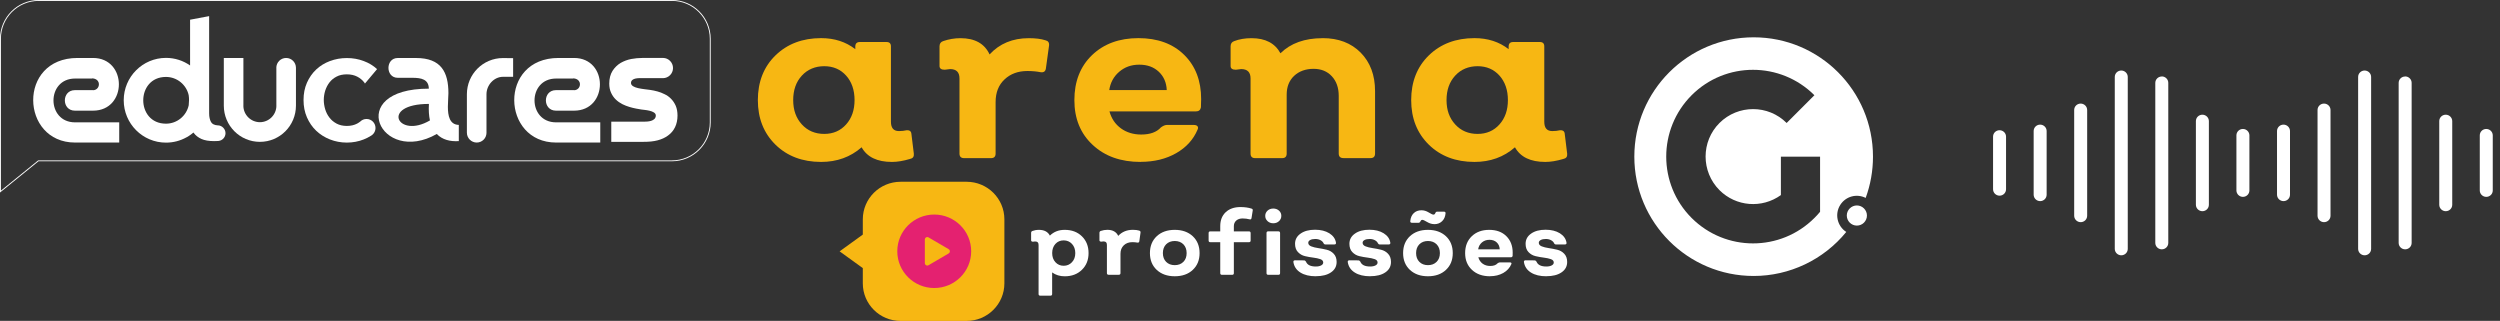 <svg width="335" height="43" viewBox="0 0 335 43" fill="none" xmlns="http://www.w3.org/2000/svg">
<rect x="0" y="0" width="335" height="43" fill="#333333" stroke="none"/>
<g clip-path="url(#clip0_40_3886)">
<path d="M37.032 9.08V14.157H37.037C37.037 15.381 36.042 16.373 34.827 16.373C33.611 16.373 32.611 15.381 32.611 14.157H32.616V7.768H29.991V14.157C29.991 16.831 32.152 19.008 34.827 19.008C37.502 19.008 39.657 16.836 39.657 14.157V9.074C39.651 8.352 39.065 7.768 38.342 7.768C37.617 7.768 37.032 8.352 37.026 9.08" fill="white"/>
<path d="M29.184 16.803C28.726 16.77 28.422 16.616 28.278 16.351C28.112 16.048 28.024 15.662 28.024 15.199V2.161L25.471 2.641V8.771C24.553 8.131 23.442 7.757 22.243 7.757C19.115 7.757 16.579 10.298 16.579 13.435C16.579 16.572 19.115 19.113 22.243 19.113C23.233 19.113 24.166 18.859 24.979 18.407C25.045 18.374 25.111 18.341 25.178 18.302C25.443 18.137 25.692 17.955 25.924 17.757L25.962 17.812C26.217 18.159 26.559 18.424 26.996 18.622C27.427 18.815 27.991 18.909 28.687 18.909C28.842 18.909 29.046 18.909 29.251 18.892C29.256 18.892 29.267 18.892 29.273 18.887C29.803 18.837 30.218 18.391 30.218 17.845C30.218 17.299 29.765 16.809 29.195 16.797M22.238 10.309C23.724 10.309 24.968 11.351 25.283 12.746C25.355 13.236 25.338 13.595 25.288 14.107C24.984 15.513 23.735 16.572 22.238 16.572C18.176 16.572 18.187 10.309 22.238 10.309Z" fill="white"/>
<path d="M48.289 16.279C48.156 16.384 48.013 16.472 47.858 16.561C47.471 16.765 47.007 16.875 46.476 16.875C45.946 16.875 45.481 16.765 45.1 16.561C44.713 16.351 44.393 16.086 44.144 15.756C43.89 15.43 43.702 15.056 43.575 14.642C43.453 14.223 43.387 13.804 43.387 13.396C43.387 12.988 43.453 12.564 43.575 12.156C43.708 11.753 43.89 11.384 44.144 11.053C44.393 10.728 44.713 10.463 45.1 10.265C45.481 10.061 45.946 9.962 46.476 9.962C47.007 9.962 47.471 10.066 47.858 10.265C48.239 10.458 48.565 10.728 48.814 11.053L48.902 11.197L50.527 9.262C50.024 8.798 49.433 8.435 48.742 8.181C48.035 7.911 47.283 7.779 46.476 7.779C45.669 7.779 44.923 7.916 44.21 8.181C43.498 8.451 42.884 8.826 42.365 9.317C41.845 9.807 41.431 10.403 41.127 11.092C40.823 11.786 40.674 12.547 40.674 13.402C40.674 14.256 40.823 15.017 41.127 15.717C41.431 16.417 41.845 17.018 42.365 17.514C42.884 18.01 43.498 18.402 44.21 18.683C44.923 18.964 45.68 19.107 46.476 19.107C47.272 19.107 48.04 18.964 48.742 18.683C49.09 18.545 49.411 18.385 49.709 18.192C50.074 17.988 50.317 17.597 50.317 17.145C50.317 16.483 49.781 15.943 49.118 15.943C48.792 15.943 48.499 16.07 48.283 16.279" fill="white"/>
<path d="M60.088 12.498C60.088 9.686 59.132 7.773 55.749 7.773C55.44 7.773 54.252 7.773 53.296 7.773C51.638 7.773 51.638 10.425 53.296 10.425C53.948 10.425 54.6 10.425 55.252 10.425C56.457 10.425 57.446 10.629 57.463 11.88C46.078 11.88 50.986 22.244 58.529 17.955C59.27 18.727 60.331 18.986 61.48 18.909V16.737C60.237 16.709 60.016 15.496 60.016 14.3C60.016 13.622 60.088 12.95 60.088 12.498ZM57.612 16.136C53.307 18.672 50.875 13.925 57.474 13.925C57.424 14.791 57.474 15.519 57.612 16.136Z" fill="white"/>
<path d="M12.462 12.079H10.041C8.24 12.079 8.24 14.829 10.041 14.829H12.462C17.087 14.829 17.087 7.768 12.462 7.768H10.384C2.315 7.768 2.735 19.102 10.058 19.102H15.976V16.395H10.058C6.211 16.395 6.195 10.524 10.058 10.524H12.318C12.318 10.469 13.252 10.507 13.252 11.307C13.252 11.748 12.898 12.09 12.462 12.09" fill="white"/>
<path fill-rule="evenodd" clip-rule="evenodd" d="M65.189 17.823C65.172 18.534 64.592 19.102 63.879 19.102C63.166 19.102 62.563 18.512 62.563 17.784V12.63C62.563 9.945 64.724 7.779 67.399 7.779C67.902 7.779 68.405 7.784 68.758 7.795V10.292H67.399C66.178 10.298 65.189 11.406 65.189 12.63V17.823Z" fill="white"/>
<path d="M90.786 15.491C90.786 16.075 90.67 16.605 90.455 17.046C90.239 17.498 89.919 17.872 89.51 18.165C89.117 18.457 88.648 18.666 88.123 18.804C87.587 18.948 86.995 19.008 86.15 19.008H81.911V16.301H86.398C86.686 16.301 87.879 16.29 87.879 15.475C87.879 14.785 86.249 14.73 85.945 14.675C85.73 14.636 85.498 14.603 85.227 14.548C84.939 14.493 84.635 14.421 84.337 14.328C84.022 14.234 83.713 14.113 83.409 13.964C83.083 13.799 82.79 13.595 82.53 13.347C82.265 13.098 82.049 12.784 81.889 12.437C81.723 12.084 81.64 11.665 81.64 11.202C81.64 10.535 81.789 9.956 82.077 9.499C82.364 9.052 82.729 8.694 83.171 8.429C83.597 8.187 84.072 8.005 84.586 7.905C85.061 7.817 85.586 7.762 86.15 7.762H88.841C89.582 7.762 90.184 8.374 90.184 9.118C90.184 9.862 89.582 10.469 88.841 10.474H85.846C85.73 10.48 84.553 10.392 84.553 11.119C84.553 11.847 86.238 11.919 87.106 12.046C87.382 12.084 87.808 12.167 88.106 12.255C88.415 12.338 88.731 12.459 89.034 12.613C89.361 12.762 89.653 12.966 89.902 13.22C90.167 13.479 90.377 13.799 90.543 14.162C90.703 14.532 90.786 14.978 90.786 15.491ZM76.921 12.079H74.5C72.699 12.079 72.699 14.829 74.5 14.829H76.921C81.546 14.829 81.546 7.768 76.921 7.768H74.843C66.774 7.768 67.194 19.102 74.517 19.102H80.436V16.395H74.517C70.671 16.395 70.654 10.524 74.517 10.524H76.777C76.777 10.469 77.711 10.507 77.711 11.307C77.711 11.748 77.357 12.09 76.921 12.09" fill="white"/>
<path d="M0 25.8V5.199C0 2.332 2.327 0 5.184 0H90.051C92.908 0 95.235 2.332 95.235 5.199V16.412C95.235 19.278 92.908 21.61 90.051 21.61H11.401C11.34 21.61 5.565 21.61 5.162 21.61L0 25.8ZM90.051 0.121H5.184C2.393 0.121 0.122 2.398 0.122 5.199V25.546L5.117 21.489H5.139C5.178 21.489 11.34 21.489 11.401 21.489H90.051C92.842 21.489 95.113 19.212 95.113 16.412V5.199C95.113 2.398 92.842 0.121 90.051 0.121Z" fill="white"/>
<path d="M110.449 17.944C111.654 17.944 112.632 17.514 113.383 16.671C114.135 15.827 114.511 14.741 114.511 13.413C114.511 12.084 114.135 10.97 113.383 10.133C112.632 9.295 111.654 8.87 110.449 8.87C109.244 8.87 108.216 9.295 107.448 10.133C106.674 10.97 106.288 12.068 106.288 13.413C106.288 14.758 106.674 15.822 107.448 16.671C108.216 17.514 109.217 17.944 110.449 17.944ZM122.447 20.629C122.491 20.998 122.319 21.224 121.927 21.302C121.043 21.566 120.247 21.698 119.518 21.698C117.545 21.698 116.191 21.048 115.456 19.736C113.958 21.048 112.145 21.698 110.029 21.698C107.531 21.698 105.492 20.927 103.917 19.389C102.342 17.845 101.552 15.855 101.552 13.413C101.552 10.97 102.342 8.947 103.922 7.415C105.503 5.882 107.542 5.11 110.029 5.11C111.814 5.11 113.339 5.601 114.61 6.588V6.241C114.61 5.833 114.815 5.629 115.224 5.629H118.788C119.197 5.629 119.396 5.833 119.385 6.241V16.312C119.385 17.145 119.739 17.564 120.457 17.564C120.844 17.564 121.175 17.525 121.452 17.459C121.883 17.415 122.109 17.586 122.132 17.972L122.458 20.634L122.447 20.629Z" fill="#F7B713"/>
<path d="M140.087 5.397C140.451 5.48 140.617 5.711 140.573 6.103L140.147 9.19C140.081 9.576 139.849 9.736 139.44 9.675C138.904 9.57 138.318 9.515 137.677 9.515C136.423 9.515 135.406 9.89 134.61 10.64C133.809 11.384 133.411 12.398 133.411 13.688V20.579C133.411 20.987 133.206 21.191 132.797 21.191H129.189C128.78 21.191 128.57 20.987 128.57 20.579V10.507C128.57 9.675 128.15 9.256 127.31 9.256C127.221 9.256 126.995 9.284 126.602 9.344C126.127 9.344 125.895 9.179 125.895 8.843V6.213C125.895 5.849 126.061 5.612 126.387 5.507C127.144 5.248 127.912 5.116 128.702 5.116C130.631 5.116 131.935 5.844 132.604 7.293C133.941 5.844 135.693 5.116 137.865 5.116C138.766 5.116 139.512 5.21 140.087 5.397Z" fill="#F7B713"/>
<path d="M148.641 12.068H156.345C156.301 11.064 155.947 10.248 155.278 9.614C154.61 8.986 153.748 8.666 152.67 8.666C151.592 8.666 150.725 8.98 149.979 9.614C149.238 10.248 148.791 11.064 148.641 12.068ZM152.836 21.698C150.183 21.698 148.05 20.938 146.42 19.416C144.784 17.9 143.966 15.899 143.966 13.413C143.966 10.926 144.756 8.898 146.337 7.382C147.917 5.871 149.984 5.11 152.548 5.11C155.113 5.11 157.174 5.86 158.688 7.36C160.202 8.854 160.954 10.827 160.954 13.28C160.954 13.407 160.954 13.589 160.937 13.832C160.937 14.074 160.926 14.256 160.926 14.377C160.86 14.747 160.633 14.929 160.247 14.929H148.669C148.934 15.893 149.443 16.643 150.205 17.2C150.962 17.751 151.874 18.027 152.919 18.027C154.107 18.027 154.986 17.713 155.566 17.068C155.853 16.858 156.107 16.753 156.339 16.742H159.965C160.208 16.742 160.374 16.803 160.468 16.924C160.562 17.04 160.562 17.195 160.468 17.382C159.909 18.705 158.953 19.758 157.599 20.53C156.246 21.302 154.659 21.688 152.83 21.688" fill="#F7B713"/>
<path d="M177.234 5.11C179.345 5.11 181.048 5.755 182.33 7.051C183.612 8.352 184.258 10.066 184.258 12.205V20.574C184.258 20.982 184.054 21.186 183.645 21.186H180.036C179.605 21.186 179.39 20.982 179.39 20.574V12.85C179.39 11.764 179.086 10.888 178.467 10.221C177.853 9.554 177.03 9.223 176.008 9.223C174.985 9.223 174.073 9.537 173.405 10.171C172.741 10.8 172.415 11.643 172.415 12.685V20.579C172.415 20.987 172.211 21.191 171.802 21.191H168.193C167.784 21.191 167.574 20.987 167.574 20.579V10.508C167.574 9.675 167.154 9.256 166.314 9.256C166.226 9.256 165.999 9.284 165.607 9.344C165.132 9.344 164.9 9.179 164.9 8.843V6.213C164.9 5.849 165.065 5.612 165.391 5.507C166.055 5.248 166.828 5.116 167.707 5.116C169.558 5.116 170.846 5.788 171.581 7.139C172.946 5.794 174.825 5.116 177.229 5.116" fill="#F7B713"/>
<path d="M197.997 17.944C199.201 17.944 200.18 17.514 200.931 16.671C201.683 15.827 202.059 14.741 202.059 13.413C202.059 12.084 201.683 10.97 200.931 10.133C200.18 9.295 199.201 8.87 197.997 8.87C196.792 8.87 195.764 9.295 194.996 10.133C194.222 10.97 193.835 12.068 193.835 13.413C193.835 14.758 194.222 15.822 194.996 16.671C195.764 17.514 196.764 17.944 197.997 17.944ZM209.994 20.629C210.039 20.998 209.867 21.224 209.475 21.302C208.591 21.566 207.795 21.698 207.065 21.698C205.093 21.698 203.739 21.048 203.004 19.736C201.506 21.048 199.693 21.698 197.577 21.698C195.079 21.698 193.04 20.927 191.465 19.389C189.89 17.845 189.099 15.855 189.099 13.413C189.099 10.97 189.89 8.947 191.47 7.415C193.051 5.882 195.09 5.11 197.577 5.11C199.362 5.11 200.887 5.601 202.158 6.588V6.241C202.158 5.833 202.363 5.629 202.771 5.629H206.336C206.745 5.629 206.944 5.833 206.933 6.241V16.312C206.933 17.145 207.286 17.564 208.005 17.564C208.392 17.564 208.723 17.525 209 17.459C209.431 17.415 209.657 17.586 209.679 17.972L210.005 20.634L209.994 20.629Z" fill="#F7B713"/>
<path d="M141.424 35.133C141.711 35.447 142.082 35.613 142.529 35.613C142.977 35.613 143.353 35.453 143.646 35.133C143.944 34.819 144.088 34.411 144.088 33.915C144.088 33.419 143.938 33 143.646 32.685C143.353 32.371 142.977 32.211 142.529 32.211C142.082 32.211 141.711 32.371 141.424 32.685C141.137 33 140.993 33.413 140.993 33.915C140.993 34.416 141.137 34.819 141.424 35.133ZM142.673 30.8C143.618 30.8 144.386 31.087 144.977 31.666C145.569 32.245 145.867 32.994 145.867 33.915C145.867 34.836 145.569 35.574 144.977 36.153C144.386 36.732 143.618 37.024 142.673 37.024C142.026 37.024 141.468 36.853 140.987 36.506V39.4C140.987 39.543 140.91 39.621 140.755 39.621H139.401C139.247 39.621 139.169 39.549 139.169 39.4V32.823C139.169 32.509 139.014 32.355 138.699 32.355C138.666 32.355 138.578 32.366 138.434 32.388C138.257 32.388 138.169 32.327 138.169 32.2V31.214C138.169 31.076 138.23 30.988 138.351 30.949C138.6 30.855 138.887 30.8 139.219 30.8C139.926 30.8 140.418 31.059 140.683 31.572C141.208 31.059 141.866 30.8 142.667 30.8" fill="white"/>
<path d="M152.648 30.905C152.786 30.932 152.847 31.021 152.83 31.169L152.67 32.327C152.648 32.471 152.56 32.531 152.405 32.509C152.206 32.471 151.985 32.449 151.742 32.449C151.272 32.449 150.891 32.586 150.592 32.867C150.294 33.149 150.145 33.529 150.145 34.009V36.594C150.145 36.748 150.067 36.82 149.912 36.82H148.559C148.404 36.82 148.326 36.743 148.326 36.594V32.818C148.326 32.504 148.172 32.349 147.857 32.349C147.824 32.349 147.735 32.36 147.591 32.382C147.415 32.382 147.326 32.322 147.326 32.195V31.208C147.326 31.07 147.387 30.982 147.509 30.944C147.79 30.85 148.083 30.795 148.376 30.795C149.1 30.795 149.586 31.065 149.841 31.61C150.344 31.065 151.001 30.795 151.814 30.795C152.151 30.795 152.432 30.833 152.648 30.899" fill="white"/>
<path d="M156.262 35.089C156.555 35.381 156.942 35.53 157.417 35.53C157.892 35.53 158.279 35.381 158.572 35.089C158.865 34.797 159.009 34.406 159.009 33.915C159.009 33.424 158.86 33.033 158.572 32.735C158.279 32.443 157.892 32.294 157.417 32.294C156.942 32.294 156.555 32.443 156.262 32.735C155.969 33.033 155.826 33.424 155.826 33.915C155.826 34.406 155.975 34.797 156.262 35.089ZM159.832 36.164C159.224 36.737 158.417 37.019 157.417 37.019C156.417 37.019 155.616 36.732 155.002 36.164C154.394 35.596 154.09 34.846 154.09 33.915C154.09 32.983 154.394 32.222 155.002 31.655C155.61 31.087 156.417 30.8 157.417 30.8C158.417 30.8 159.219 31.087 159.832 31.655C160.44 32.228 160.744 32.978 160.744 33.915C160.744 34.852 160.44 35.596 159.832 36.164Z" fill="white"/>
<path d="M163.745 36.826C163.59 36.826 163.513 36.748 163.513 36.6V32.454H162.186C162.031 32.454 161.954 32.377 161.954 32.228V31.23C161.954 31.076 162.031 31.004 162.186 31.004H163.513V30.304C163.513 29.516 163.756 28.893 164.242 28.435C164.728 27.978 165.391 27.746 166.22 27.746C166.768 27.746 167.259 27.812 167.696 27.95C167.834 27.989 167.889 28.077 167.867 28.204L167.707 29.201C167.685 29.372 167.596 29.433 167.442 29.389C167.143 29.312 166.828 29.273 166.508 29.273C166.154 29.273 165.872 29.367 165.657 29.554C165.447 29.742 165.336 29.995 165.336 30.304V31.004H167.353C167.508 31.004 167.585 31.081 167.585 31.23V32.228C167.585 32.382 167.508 32.454 167.353 32.454H165.336V36.6C165.336 36.754 165.259 36.826 165.104 36.826H163.734H163.745Z" fill="white"/>
<path d="M169.945 36.826C169.79 36.826 169.713 36.748 169.713 36.6V31.225C169.713 31.07 169.79 30.999 169.945 30.999H171.299C171.454 30.999 171.531 31.076 171.531 31.225V36.6C171.531 36.754 171.454 36.826 171.299 36.826H169.945ZM171.388 29.631C171.183 29.824 170.929 29.918 170.619 29.918C170.31 29.918 170.056 29.824 169.851 29.631C169.641 29.438 169.542 29.207 169.542 28.926C169.542 28.645 169.647 28.413 169.851 28.226C170.056 28.038 170.315 27.945 170.619 27.945C170.923 27.945 171.178 28.038 171.388 28.226C171.598 28.413 171.697 28.645 171.697 28.926C171.697 29.207 171.592 29.438 171.388 29.631Z" fill="white"/>
<path d="M176.317 37.019C175.472 37.019 174.781 36.853 174.25 36.517C173.72 36.186 173.41 35.718 173.316 35.122C173.294 34.962 173.372 34.88 173.549 34.88L174.737 34.891C174.842 34.891 174.93 34.946 175.002 35.062C175.173 35.497 175.61 35.712 176.317 35.712C176.616 35.712 176.859 35.662 177.041 35.563C177.224 35.464 177.312 35.337 177.312 35.177C177.312 34.968 177.185 34.819 176.925 34.725C176.665 34.637 176.35 34.565 175.98 34.521C175.61 34.477 175.24 34.411 174.869 34.323C174.499 34.235 174.184 34.053 173.924 33.777C173.665 33.507 173.537 33.132 173.537 32.669C173.537 32.101 173.786 31.644 174.278 31.302C174.77 30.954 175.416 30.784 176.223 30.784C176.98 30.784 177.616 30.943 178.13 31.258C178.638 31.577 178.937 31.996 179.02 32.515C179.042 32.675 178.97 32.757 178.804 32.757H177.605C177.5 32.757 177.417 32.708 177.362 32.608C177.29 32.432 177.152 32.294 176.942 32.184C176.737 32.074 176.505 32.024 176.251 32.024C175.969 32.024 175.737 32.068 175.566 32.162C175.394 32.255 175.306 32.377 175.306 32.531C175.306 32.746 175.439 32.906 175.698 33.011C175.958 33.115 176.279 33.193 176.654 33.248C177.03 33.303 177.4 33.375 177.771 33.463C178.141 33.551 178.456 33.727 178.716 34.003C178.975 34.273 179.108 34.642 179.108 35.1C179.108 35.69 178.859 36.153 178.356 36.495C177.859 36.842 177.174 37.013 176.312 37.013" fill="white"/>
<path d="M183.601 37.019C182.755 37.019 182.065 36.853 181.534 36.517C181.003 36.186 180.694 35.718 180.6 35.122C180.578 34.962 180.65 34.88 180.832 34.88L182.02 34.891C182.125 34.891 182.214 34.946 182.286 35.062C182.457 35.497 182.893 35.712 183.601 35.712C183.899 35.712 184.142 35.662 184.325 35.563C184.507 35.464 184.596 35.337 184.596 35.177C184.596 34.968 184.468 34.819 184.209 34.725C183.949 34.637 183.634 34.565 183.264 34.521C182.893 34.477 182.523 34.411 182.153 34.323C181.783 34.235 181.468 34.053 181.208 33.777C180.948 33.507 180.821 33.132 180.821 32.669C180.821 32.101 181.07 31.644 181.562 31.302C182.053 30.954 182.7 30.784 183.507 30.784C184.264 30.784 184.9 30.943 185.413 31.258C185.922 31.577 186.22 31.996 186.303 32.515C186.325 32.675 186.253 32.757 186.088 32.757H184.888C184.783 32.757 184.701 32.708 184.645 32.608C184.573 32.432 184.435 32.294 184.225 32.184C184.021 32.074 183.789 32.024 183.535 32.024C183.253 32.024 183.021 32.068 182.849 32.162C182.678 32.255 182.59 32.377 182.59 32.531C182.59 32.746 182.722 32.906 182.982 33.011C183.242 33.115 183.562 33.193 183.938 33.248C184.314 33.303 184.684 33.375 185.054 33.463C185.425 33.551 185.74 33.727 185.999 34.003C186.259 34.273 186.392 34.642 186.392 35.1C186.392 35.69 186.143 36.153 185.64 36.495C185.143 36.842 184.457 37.013 183.595 37.013" fill="white"/>
<path d="M190.194 35.089C190.487 35.381 190.873 35.53 191.349 35.53C191.824 35.53 192.211 35.381 192.504 35.089C192.797 34.797 192.946 34.406 192.946 33.915C192.946 33.424 192.797 33.033 192.504 32.735C192.211 32.443 191.824 32.294 191.349 32.294C190.873 32.294 190.487 32.443 190.194 32.735C189.901 33.033 189.757 33.424 189.757 33.915C189.757 34.406 189.906 34.797 190.194 35.089ZM193.758 36.164C193.15 36.737 192.343 37.019 191.343 37.019C190.343 37.019 189.542 36.732 188.928 36.164C188.32 35.596 188.016 34.846 188.016 33.915C188.016 32.983 188.32 32.222 188.928 31.655C189.536 31.087 190.343 30.8 191.343 30.8C192.343 30.8 193.145 31.087 193.758 31.655C194.366 32.228 194.67 32.978 194.67 33.915C194.67 34.852 194.366 35.596 193.758 36.164ZM192.194 30.034C191.879 30.034 191.559 29.94 191.233 29.747C190.907 29.554 190.702 29.46 190.608 29.46C190.476 29.46 190.393 29.521 190.354 29.648C190.277 29.786 190.194 29.852 190.111 29.852H189.193C189.033 29.852 188.961 29.775 188.978 29.62C189.017 29.179 189.171 28.826 189.437 28.567C189.702 28.308 190.05 28.176 190.481 28.176C190.802 28.176 191.128 28.27 191.448 28.468C191.769 28.661 191.973 28.76 192.067 28.76C192.2 28.76 192.288 28.689 192.332 28.556C192.382 28.43 192.46 28.363 192.565 28.363H193.487C193.648 28.363 193.72 28.441 193.703 28.595C193.664 29.036 193.51 29.389 193.233 29.648C192.962 29.907 192.62 30.039 192.2 30.039" fill="white"/>
<path d="M198.074 33.408H200.964C200.948 33.033 200.815 32.724 200.567 32.487C200.318 32.25 199.992 32.134 199.588 32.134C199.185 32.134 198.859 32.25 198.577 32.487C198.301 32.724 198.129 33.033 198.074 33.408ZM199.649 37.019C198.654 37.019 197.853 36.732 197.245 36.164C196.632 35.596 196.328 34.846 196.328 33.915C196.328 32.983 196.626 32.222 197.218 31.655C197.809 31.087 198.588 30.8 199.55 30.8C200.511 30.8 201.285 31.081 201.849 31.644C202.418 32.206 202.7 32.945 202.7 33.865C202.7 33.915 202.7 33.981 202.694 34.069C202.694 34.157 202.694 34.229 202.694 34.273C202.672 34.411 202.584 34.477 202.44 34.477H198.096C198.196 34.836 198.389 35.122 198.671 35.332C198.953 35.536 199.296 35.64 199.688 35.64C200.136 35.64 200.462 35.525 200.677 35.282C200.782 35.205 200.882 35.166 200.97 35.161H202.329C202.418 35.161 202.484 35.183 202.517 35.227C202.551 35.271 202.551 35.332 202.517 35.398C202.307 35.894 201.948 36.285 201.44 36.578C200.931 36.864 200.34 37.013 199.655 37.013" fill="white"/>
<path d="M207.209 37.019C206.364 37.019 205.673 36.853 205.142 36.517C204.612 36.186 204.302 35.718 204.208 35.122C204.186 34.962 204.258 34.88 204.441 34.88L205.629 34.891C205.734 34.891 205.822 34.946 205.894 35.062C206.065 35.497 206.502 35.712 207.209 35.712C207.508 35.712 207.751 35.662 207.933 35.563C208.116 35.464 208.204 35.337 208.204 35.177C208.204 34.968 208.077 34.819 207.817 34.725C207.557 34.637 207.242 34.565 206.872 34.521C206.502 34.477 206.132 34.411 205.761 34.323C205.391 34.235 205.076 34.053 204.816 33.777C204.557 33.507 204.43 33.132 204.43 32.669C204.43 32.101 204.678 31.644 205.17 31.302C205.662 30.954 206.308 30.784 207.115 30.784C207.872 30.784 208.508 30.943 209.022 31.258C209.53 31.577 209.829 31.996 209.912 32.515C209.934 32.675 209.862 32.757 209.696 32.757H208.497C208.392 32.757 208.309 32.708 208.254 32.608C208.182 32.432 208.044 32.294 207.834 32.184C207.629 32.074 207.397 32.024 207.143 32.024C206.861 32.024 206.629 32.068 206.458 32.162C206.286 32.255 206.198 32.377 206.198 32.531C206.198 32.746 206.331 32.906 206.59 33.011C206.85 33.115 207.171 33.193 207.546 33.248C207.922 33.303 208.292 33.375 208.663 33.463C209.033 33.551 209.348 33.727 209.608 34.003C209.867 34.273 210 34.642 210 35.1C210 35.69 209.751 36.153 209.248 36.495C208.751 36.842 208.066 37.013 207.204 37.013" fill="white"/>
<path d="M112.505 33.678L115.616 35.927V37.967C115.616 40.751 117.882 43.005 120.684 43.005H129.52C132.316 43.005 134.588 40.751 134.588 37.967V29.394C134.588 26.61 132.322 24.356 129.52 24.356H120.684C117.887 24.356 115.616 26.61 115.616 29.394V31.434L112.505 33.683V33.678Z" fill="#F7B713"/>
<path fill-rule="evenodd" clip-rule="evenodd" d="M125.188 28.749C127.923 28.749 130.139 30.954 130.139 33.672C130.139 36.39 127.923 38.595 125.188 38.595C122.452 38.595 120.236 36.39 120.236 33.672C120.236 30.954 122.452 28.749 125.188 28.749ZM127.116 33.965L124.42 35.541C124.37 35.569 124.309 35.585 124.254 35.585C124.198 35.585 124.143 35.569 124.093 35.541C123.988 35.48 123.928 35.37 123.928 35.249V32.101C123.928 31.98 123.994 31.87 124.093 31.809C124.193 31.754 124.32 31.754 124.42 31.809L127.116 33.386C127.216 33.446 127.282 33.557 127.282 33.672C127.282 33.794 127.221 33.904 127.116 33.959" fill="#E42170"/>
<path d="M267.94 17.45C267.46 17.45 267.07 17.83 267.07 18.31V25.36C267.07 25.83 267.46 26.22 267.94 26.22C268.42 26.22 268.81 25.84 268.81 25.36V18.31C268.81 17.84 268.42 17.45 267.94 17.45Z" fill="white"/>
<path d="M300.55 17.28C300.07 17.28 299.68 17.66 299.68 18.14V25.52C299.68 25.99 300.07 26.38 300.55 26.38C301.03 26.38 301.42 26 301.42 25.52V18.14C301.42 17.67 301.03 17.28 300.55 17.28Z" fill="white"/>
<path d="M273.38 16.7C272.9 16.7 272.51 17.08 272.51 17.56V26.09C272.51 26.56 272.9 26.95 273.38 26.95C273.86 26.95 274.25 26.57 274.25 26.09V17.56C274.25 17.09 273.86 16.7 273.38 16.7Z" fill="white"/>
<path d="M295.12 15.37C294.64 15.37 294.25 15.75 294.25 16.23V27.44C294.25 27.91 294.64 28.3 295.12 28.3C295.6 28.3 295.99 27.92 295.99 27.44V16.23C295.99 15.76 295.6 15.37 295.12 15.37Z" fill="white"/>
<path d="M278.81 13.88C278.33 13.88 277.94 14.26 277.94 14.74V28.91C277.94 29.38 278.33 29.77 278.81 29.77C279.29 29.77 279.68 29.39 279.68 28.91V14.74C279.68 14.27 279.29 13.88 278.81 13.88Z" fill="white"/>
<path d="M284.25 9.45C283.77 9.45 283.38 9.83 283.38 10.31V33.35C283.38 33.82 283.77 34.21 284.25 34.21C284.73 34.21 285.12 33.83 285.12 33.35V10.31C285.12 9.84 284.73 9.45 284.25 9.45Z" fill="white"/>
<path d="M289.68 10.25C289.2 10.25 288.81 10.63 288.81 11.11V32.55C288.81 33.02 289.2 33.41 289.68 33.41C290.16 33.41 290.55 33.03 290.55 32.55V11.1C290.55 10.63 290.16 10.24 289.68 10.24" fill="white"/>
<path d="M333.16 17.28C332.68 17.28 332.29 17.66 332.29 18.14V25.52C332.29 25.99 332.68 26.38 333.16 26.38C333.64 26.38 334.03 26 334.03 25.52V18.14C334.03 17.67 333.64 17.28 333.16 17.28Z" fill="white"/>
<path d="M305.99 16.7C305.51 16.7 305.12 17.08 305.12 17.56V26.09C305.12 26.56 305.51 26.95 305.99 26.95C306.47 26.95 306.86 26.57 306.86 26.09V17.56C306.86 17.09 306.47 16.7 305.99 16.7Z" fill="white"/>
<path d="M327.73 15.37C327.25 15.37 326.86 15.75 326.86 16.23V27.44C326.86 27.91 327.25 28.3 327.73 28.3C328.21 28.3 328.6 27.92 328.6 27.44V16.23C328.6 15.76 328.21 15.37 327.73 15.37Z" fill="white"/>
<path d="M311.42 13.88C310.94 13.88 310.55 14.26 310.55 14.74V28.91C310.55 29.38 310.94 29.77 311.42 29.77C311.9 29.77 312.29 29.39 312.29 28.91V14.74C312.29 14.27 311.9 13.88 311.42 13.88Z" fill="white"/>
<path d="M316.86 9.45C316.38 9.45 315.99 9.83 315.99 10.31V33.35C315.99 33.82 316.38 34.21 316.86 34.21C317.34 34.21 317.73 33.83 317.73 33.35V10.31C317.73 9.84 317.34 9.45 316.86 9.45Z" fill="white"/>
<path d="M322.29 10.25C321.81 10.25 321.42 10.63 321.42 11.11V32.55C321.42 33.02 321.81 33.41 322.29 33.41C322.77 33.41 323.16 33.03 323.16 32.55V11.1C323.16 10.63 322.77 10.24 322.29 10.24" fill="white"/>
<path d="M243.89 28.38C243.65 28.67 243.4 28.95 243.13 29.21C238.59 33.75 231.23 33.75 226.68 29.21C222.14 24.67 222.14 17.31 226.68 12.76C231.22 8.22 238.58 8.22 243.13 12.76L239.41 16.48C236.93 14 232.9 14 230.41 16.48C227.93 18.96 227.93 22.99 230.41 25.48C232.62 27.69 236.1 27.97 238.64 26.14V20.99H243.89V28.37V28.38ZM250.98 20.99C250.98 12.16 243.83 5 234.99 5C226.16 5 219 12.16 219 20.99C219 29.82 226.16 36.98 234.99 36.98C239.8 36.98 244.36 34.81 247.4 31.08C246.18 30.3 245.82 28.67 246.6 27.45C247.33 26.31 248.79 25.91 250 26.52C250.65 24.75 250.98 22.88 250.98 20.99Z" fill="white"/>
<path d="M248.82 30.23C249.57 30.23 250.17 29.62 250.17 28.88C250.17 28.14 249.56 27.53 248.82 27.53C248.08 27.53 247.47 28.14 247.47 28.88C247.47 29.63 248.08 30.23 248.82 30.23Z" fill="white"/>
</g>
<defs>
<clipPath id="clip0_40_3886">
<rect width="335" height="43" fill="white"/>
</clipPath>
</defs>
</svg>
